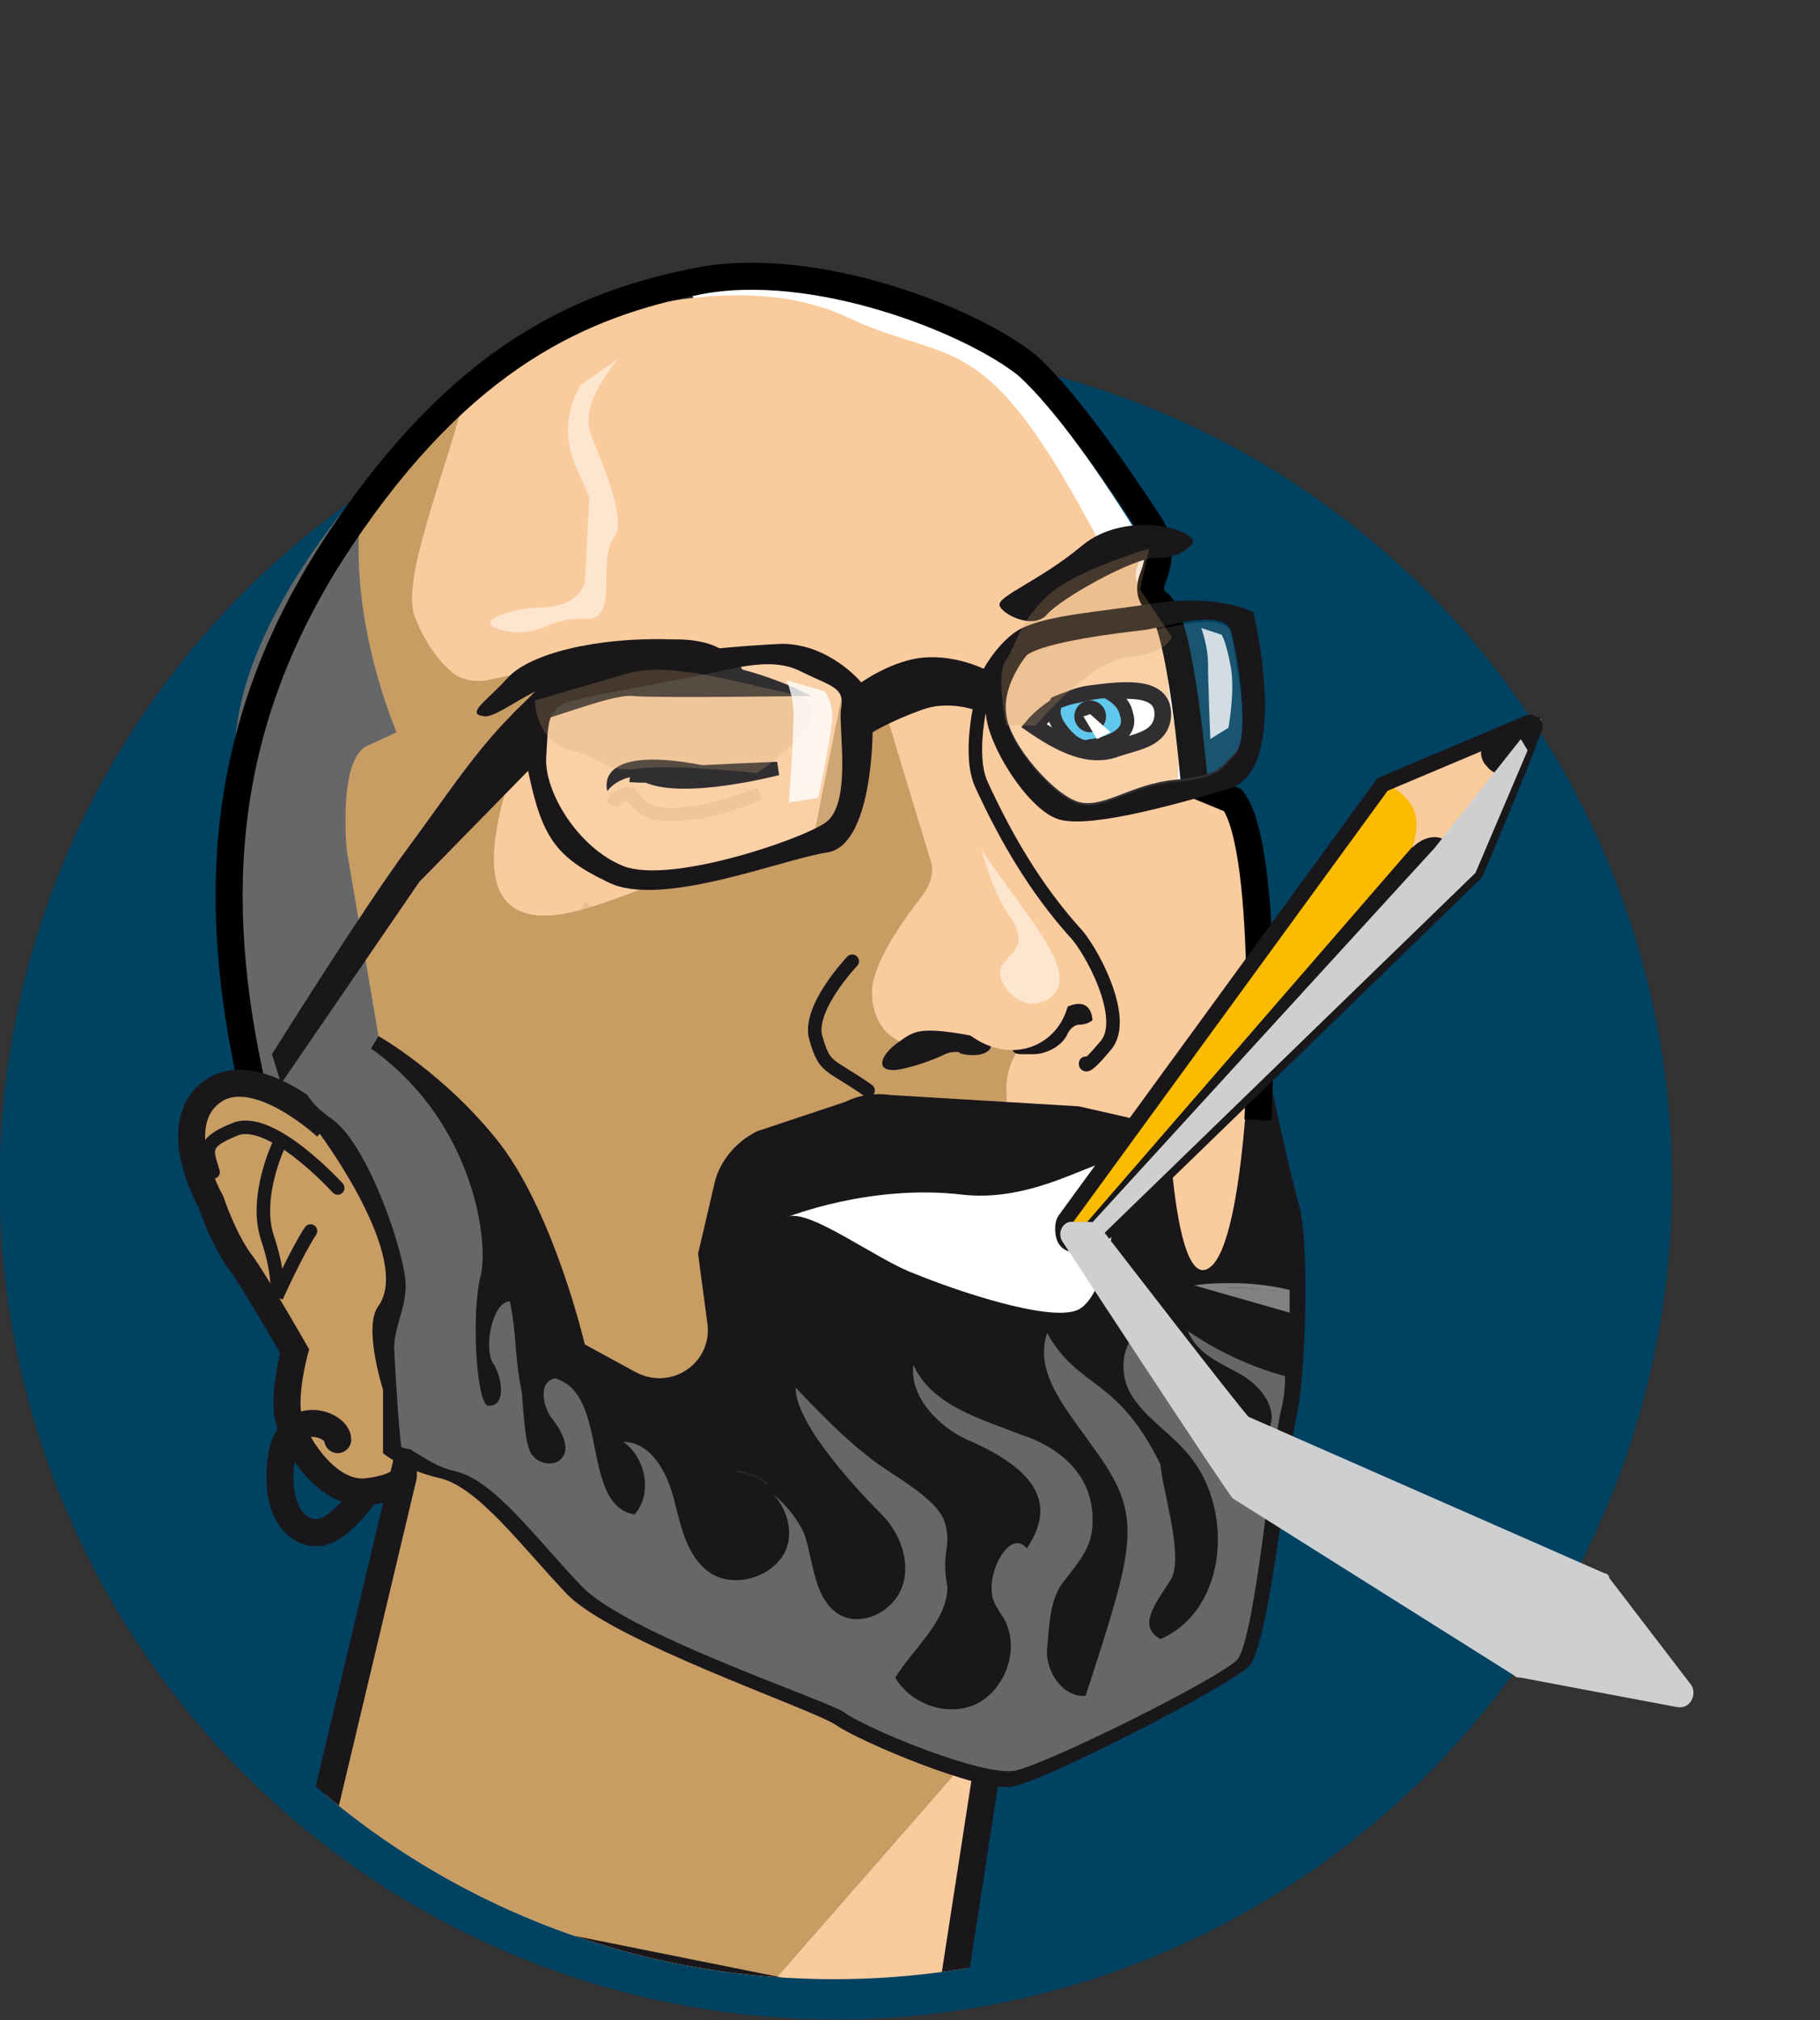 <svg xmlns="http://www.w3.org/2000/svg" xmlns:xlink="http://www.w3.org/1999/xlink" id="Calque_1" x="0px" y="0px" viewBox="0 0 80.3 89.1" style="enable-background:new 0 0 80.3 89.1;" xml:space="preserve"><rect x="0" y="0" width="80.3" height="89.1" fill="#333333" stroke="none"/><style type="text/css">	.st0{fill:#004262;}	.st1{clip-path:url(#SVGID_2_);}	.st2{fill:#FFFFFF;}	.st3{fill:#FACB9D;}	.st4{fill:#C89D64;}	.st5{fill:#666769;}	.st6{fill:#1A171B;}	.st7{fill:none;stroke:#000000;stroke-width:1.193;stroke-miterlimit:10;}	.st8{fill:#FFFFFF;stroke:#1A171B;stroke-width:0.735;stroke-miterlimit:10;}	.st9{fill:#4FC1EB;stroke:#1A171B;stroke-width:0.588;stroke-miterlimit:10;}	.st10{fill:none;stroke:#1A171B;stroke-width:0.597;stroke-linecap:round;stroke-miterlimit:10;}	.st11{fill:none;stroke:#1A171B;stroke-width:1.193;stroke-linecap:round;stroke-miterlimit:10;}	.st12{opacity:0.5;fill:#FFFFFF;}	.st13{fill:none;stroke:#1A171B;stroke-width:1.193;stroke-miterlimit:10;}	.st14{opacity:0.8;fill:#FFFFFF;}	.st15{fill:#818284;}	.st16{fill:none;stroke:#1A171B;stroke-width:0.597;stroke-miterlimit:5;}	.st17{opacity:0.25;fill:none;stroke:#C89D64;stroke-width:0.597;stroke-miterlimit:10;}	.st18{opacity:0.25;fill:none;stroke:#C89D64;stroke-width:0.895;stroke-miterlimit:10;}	.st19{opacity:0.25;fill:#C89D64;}	.st20{opacity:0.1;fill:#FFFFFF;}	.st21{fill:#FABB00;}	.st22{fill:none;stroke:#1A171B;stroke-width:0.691;stroke-miterlimit:10;}	.st23{fill:#CECFD1;}</style><ellipse transform="matrix(9.853766e-02 -0.995 0.995 9.853766e-02 -18.697 83.752)" class="st0" cx="36.9" cy="52.2" rx="36.9" ry="36.9"></ellipse><g>	<defs>		<path id="SVGID_1_" d="M71.9,52.2c0,19.4-15.7,35.1-35.1,35.1S1.8,71.6,1.8,52.2S17.5,0,36.9,0S71.9,32.8,71.9,52.2z"></path>	</defs>	<clipPath id="SVGID_2_">		<use xlink:href="#SVGID_1_" style="overflow:visible;"></use>	</clipPath>	<g class="st1">		<path class="st2" d="M30.1,12.3c0,0,8.8-1,13.6,2.9c3,2.5,6.7,8.7,6.7,8.7l2.2,10.6l-8.3,1.6L30.1,12.3z"></path>		<path class="st3" d="M14.3,79.4l3.1-13.3c0,0-4.7-1.4-4.7-3.8c0-2.4-0.1-2.7-0.1-2.7s-4-7.2-4-8.8c0-1.6-0.2-3.4,1.1-3.3   s1.8-0.8,1.8-0.8l3.6-23c0,0,4.1-6.9,7.7-8.4s9.9-3.5,14.6-1.3s6,0.2,11.1,9.9l2.1,0c0.1,0,0.2,0.1,0.1,0.2   c-0.3,0.4-0.9,1.2-0.4,1.8c0.6,0.9,1.2,3.1,1.3,4.9c0.1,0.9,0.6,2.4,0.3,3.9c0,0,0.6-0.5,1.6,0.2c2.1,1.5,2.5,13.5,1.6,20.5   c-0.9,7-6.3,9.5-6.3,9.5l-5.5,13.3l-0.6,7.9c0,0,0.8,3.9-7.1,3.1c-6.6-0.7-9.1,0.6-9.8-2c-0.7-2.6-3.2-0.9-6.2-1.1   C16.6,86,16.1,84.7,14.3,79.4z"></path>		<path class="st4" d="M25.8,87.3c1.9,1.9,5.9,1.2,9.8,2c2.5,0.5-1.3-2.1-1.3-2.1l7.7-8.8l3.3-8.1l-0.9-22.2c0-0.5,0.1-1,0.3-1.4   l0.4-0.8l-3.9,0.3c-0.8,0.1-1.7-0.2-2.2-0.8c-0.4-0.5-0.6-1.2-0.5-2c0.3-1.4,1.5-3,2.2-3.9c0.3-0.4,0.5-0.9,0.4-1.4l-2-6.6   l-1.8-1.6l-1.5,7.5c0,0-3.7,1.2-5.5,1.3c-1.8,0-6.3,3-8,1c-1.7-2,1.4-8.5,1.4-8.5l4.1-2.5l-6.3,1.3c-0.5,0.1-1.1,0-1.5-0.3   c-0.5-0.4-1.2-1.2-1.7-2.5c-0.6-1.6,1.2-5.9,2.2-9.7c-2.8,2.5-5.2,6.5-5.2,6.5l-3.8,22.9c0,0-0.5,0.9-1.8,0.8   c-1.3-0.1-1.2,1.7-1.1,3.3c0,1.6,4,8.8,4,8.8s0.2,0,0.1,2.4c-0.1,4.1,4.9,3.7,4.9,3.7L14,80.6c1.6,5.8,3.6,3.1,6.1,4.8   C22.9,87.3,23.3,84.8,25.8,87.3z"></path>		<path class="st5" d="M16.7,45.7l-1.4-8.2c0,0-0.4-4,0.9-4.6c1.3-0.6,1.3-0.6,1.3-0.6s-2.5-5.7-1.4-10.9c0,0-4.8,5.2-5.6,10.3   c-0.8,5.1-1.2,13,0.8,16.8c0,0,1.6-1.7,3.6,1.4"></path>		<path class="st6" d="M14.1,50c0,0,4.1,5.5,2.6,7.6c-0.7,0.9,0.2,3.7,0.2,3.7l0,2.8c0,0,0.8,0.7,2.5,1.1c1.7,0.4,3.6,3,5.6,5.1   c2,2.1,10.9,5.1,11.9,5.8c1,0.7,6.4,3,7.8,2.7c1.5-0.3,9.5-4.4,10.4-5.3c0.9-0.9,1.7-9.2,2.1-11c0.4-1.7,0.6-7.7,0.1-9.4   c-0.5-1.7-2.1-9.3-2.1-9.3s-0.1,10.3-1.7,12c-1.1,1.1-1.6-2.1-1.8-4.3c-0.1-1-0.8-1.9-1.9-2.2l-2.2-0.5l-8.3-0.5   c-0.7-0.1-1.4,0-2,0.3l-3.9,1.3c-1,0.5-1.7,1.4-1.9,2.4l-0.7,3l0.4,3c0.3,1.8-1.6,3.1-3.2,2.2l-2.2-1.2c0,0-1.3-5.6-3.7-8.8   c-2.4-3.1-5.4-4.8-5.4-4.8"></path>		<path class="st2" d="M49.2,53.5c0,0-0.4,3.8-1.7,4.3c-1.3,0.5-5.4-0.9-7.1-1.6c-1.7-0.6-4.8-3-5.7-2.5c0,0,3.7-1.5,7.8-1   C47.3,53.2,50.7,48.6,49.2,53.5z"></path>		<path class="st7" d="M55.5,49.4c0,0,0.6-11.8-1.1-14.1l-1.7-0.7c0,0-0.6-7.3-1.6-8c-0.4-0.3-0.4-0.7-0.2-1.2   c0.3-0.8,0.3-1.6-0.2-2.3c-1.3-2-3.7-5.5-5.4-7c-2.5-2-9.4-4.7-14.5-3.7S20.4,15.7,15,23.8s-5.7,15.9-3.9,24"></path>		<path class="st6" d="M55.3,27c0,0-1.5-0.8-4.3-0.4c-2.5,0.4-4.6,0.5-5.9,1.1c-1,0.5-1.7,1.8-1.7,1.8s-1.2-0.6-2.6-0.5   s-2.8,1.1-2.8,1.1s-1.4-1.7-3.5-1.7c-2.3,0.1-8.6,0.6-10.7,2.1c-2.1,1.5-3.8,4.2-5.8,6.9s-6,9.1-6,9.1l0.4,1.3l6.1-8.9l4.8-4.9   c0.6,2.9,1.2,3.8,3.5,4.9c2.3,1.2,7.7-1,9.7-1.3c2-0.3,2-5.3,2-5.3s0.8-0.5,2.2-1c1.4-0.5,2.8,0.2,2.8,0.2   c0.1,1.4,1.8,4.1,3.1,4.6c1.2,0.5,4.9-0.5,7.6-1.3C57,34,55.3,27,55.3,27z M36.4,36.3c-1.2,0.8-6.9,2.7-8.9,1.9   c-2-0.8-3.5-3.3-3.4-4.8c0.1-1.6,0-2.2,1.2-2.5c1.3-0.3,2.5-0.5,5-1c1.8-0.3,3.6-1,5-0.3c1.4,0.7,2,0.7,1.8,1.7   C37,32.2,37.6,35.5,36.4,36.3z M54.5,33.2c-0.7,0.7-0.7,1-2.7,1.2c-1.9,0.2-3,1.2-4.1,1c-1.1-0.2-3.2-2.6-3.3-3.9   c-0.2-1.3,0.9-2.6,0.9-2.6c0.8-0.6,4.2-1,5.1-1.1c0.9-0.1,3.5-1,3.9,0C54.6,28.8,55.2,32.5,54.5,33.2z"></path>		<path class="st6" d="M35.8,30.7c0,0-2.7-1.5-5.9-1.6c-3.2-0.1-5.1,0.2-6.1,1.2c-1,1.1-1.9,1.6-1,1.7c0.9,0,4.1-1.4,5.1-1.3   C28.9,30.8,35.8,30.7,35.8,30.7z"></path>		<path class="st6" d="M32.8,29.6c-0.8-1.3-2.1-1.4-3.2-1.4c-3.2-0.1-6.2,0.6-7.2,1.7c-1,1.1-1.9,1.6-1,1.7c0.9,0,3.3-2.5,5.1-1.3"></path>		<path class="st6" d="M52.6,24c0.4-0.6-2.9-1.6-4.9,0.1c-1.8,1.5-3.7,2.2-3.6,2.6c0.1,0.4,1.5,1.1,2.1,0.4c0.6-0.7,3.8-2.5,4.8-2.5   C52,24.7,52.6,24,52.6,24z"></path>		<path class="st8" d="M45.6,32c0,0,1-1.2,2.5-1.4s3.3-0.4,3.2,1c-0.1,1-1.1,1.1-2,1.4C48.3,33.4,47.2,33.1,45.6,32z"></path>		<path class="st9" d="M48.8,30.5c0.4,0.2,0.8,0.5,0.9,1c0.4,1.2-1.6,1.4-1.6,1.4s-0.6,0.3-1.4-0.9c-0.3-0.5-0.2-0.8-0.1-1   c0,0,0.4-0.2,1-0.3C48.4,30.5,48.8,30.5,48.8,30.5z"></path>		<path class="st10" d="M43.3,30.9c0,0-0.6,2.4,0,3.7c1.1,2.4,2.4,4.6,4.1,6.5c0.7,0.7,2.4,3.8,1.4,5c-1,1.2-0.9,0.8-0.9,0.8"></path>		<path class="st6" d="M48.2,45c0,0,0-1.2-1.3-0.5s-2.9,1.9-1.9,2c0.2,0,0.4,0,0.6,0c0.6,0,1.3-0.4,1.5-0.9c0.1-0.2,0.3-0.4,0.5-0.4   C48,45.2,48.2,45,48.2,45z"></path>		<path class="st6" d="M43.3,46.5c0.4-0.1,1-0.6-0.9-0.9c-1.9-0.3-2.1-0.1-2.8,0.4c-0.7,0.5-1,1.2-0.2,1.2c0.5,0,1.7-0.4,2.3-0.7   c0.2-0.1,0.4-0.1,0.6-0.1C42.3,46.5,42.9,46.6,43.3,46.5z"></path>		<path class="st10" d="M37.6,42.4c0,0-2,2.1-1.6,3.4c0.4,1.4,0.6,1.1,2.3,2.3"></path>		<path class="st10" d="M14.9,52.4c0,0-2.9-3.2-4.5-2.6c-1.5,0.6-1.3,0.9-1,1.9"></path>		<path class="st10" d="M12.3,50.5c0,0-1.1,2.3-0.5,4.1c0.6,1.8,0.4,2.6,0.4,2.6s0.9-2,1.5-2.9"></path>		<path class="st11" d="M16.1,65.9c0,0-1.1,1.6-2,1.7c-0.9,0.1-2-0.8-1.7-3.2s2.5-1.6,2.5-0.9"></path>		<path class="st7" d="M14.3,70.5"></path>		<path class="st12" d="M25.8,25.7c-0.1,0.4-0.6,1.1-2,1.1c-1,0-3.2,0.6-1.6,1c1.6,0.4,2-0.6,3.6-0.5c1.6,0.1,0.5-2.6,1.3-3.6   c0.7-0.9-1-4.2-1.1-4.8c-0.3-1.3,1.3-3.1,1.3-3.1L25.6,17c-1.3,2.4,0.1,3.9,0.4,5"></path>		<path class="st13" d="M14.4,49.7c0,0-3.2-3-5.1-1.5s0,4.8,0,4.8s0.6,1.8,1.4,2.8c0.7,1,2.3,3.8,2.3,3.8s-0.6,2.2-0.2,3.2   c0.3,1,1.7,3.2,3.4,3c1.6-0.2,1.6-0.7,1.6-0.7l-4.4,18.5l28.4,5.7l1.7-11"></path>		<path class="st14" d="M53,27.7l0.9,0.3c0,0,0.2,0.3,0.4,1.4c0.2,1.1-0.1,2.7-0.1,2.7l-0.8,0.5c0,0-0.1-2.5-0.1-3.3   S53,27.7,53,27.7z"></path>		<g>			<g>				<path class="st15" d="M32.5,64.9c0.5,0.1,1,0.3,1.4,0.6C33.6,65.2,33.1,64.9,32.5,64.9z"></path>				<path class="st6" d="M32.5,64.9c0.5,0.1,1,0.3,1.4,0.6C33.6,65.2,33.1,64.9,32.5,64.9L32.5,64.9z"></path>			</g>			<g>				<path class="st15" d="M53.3,56.8c0.4,0,0.7,0,1.1,0c0.8,0,1.6,0.1,2.4,0.2c0,0.3,0,0.5,0,0.8L53.3,56.8z"></path>				<g>					<path class="st15" d="M54.4,56.8c0.8,0,1.5,0.1,2.3,0.2c0,0.2,0,0.4,0,0.5l-1.8-0.5l-0.8-0.2C54.2,56.8,54.3,56.8,54.4,56.8       M54.4,56.6c-0.6,0-1.1,0-1.7,0.1c1.4,0.4,2.8,0.8,4.2,1.2c0-0.3,0-0.7,0-1C56.1,56.7,55.2,56.6,54.4,56.6L54.4,56.6z"></path>				</g>			</g>			<path class="st5" d="M56.5,62.3c0.1-0.4,0.2-0.9,0.2-1.6c0,0,0,0,0,0c-1.5-0.4-3-1.1-4.3-2c0.4,1,1.4,1.4,2.3,1.9    c0.9,0.5,1.7,1.5,1.3,2.4c-0.5,0.9-1.6,0.2-2.5-0.4c-1.5-1-2.9-2.2-2.9-4c-1.1,0.3-1.3,1.9-0.7,2.9c0.6,1,1.6,1.6,2.4,2.5    c2.2,2.4,1.9,7-1.1,8.3c-1.1-0.6-0.1-1.7,0.5-2.7c0.5-1.1-0.4-3.8-0.5-5c-1.9-3.9-3.6-3.3-5-5.8c-0.6,1.8,0.9,3.4,2,5    c2.3,3.1,1.9,4.2-0.3,11c-1,0.1-1.8-1.1-1.7-2.1c0.1-1,0.1-2.1,0.7-2.9s1.3-1.5,1.3-2.6c0.1-2-1.3-3.3-3.1-3.9    c-1.8-0.7-4-1.3-4.8-3.1c-0.2,1.5,1.3,2.9,2.6,3.4c2.4,1.1,3.9,2.5,2.4,4.7c-0.7-0.9-1.8,1-1.5,2.2c0.1,0.3,0.3,0.6,0.5,0.9    c0.7,1.3,0.1,3-1.1,3.7c-1.3,0.7-3,0.1-3.7-1.1c0.8-1.3,2.3-2.5,2.3-4c-0.3-1.6,0.2-1.7-0.1-2.8c-0.3-1.1-2.3-2.1-3.2-2.8    c-0.9-0.7-1.7-1.4-3.4-3.2c0,1.7,3,4.8,3.8,5.6c0.8,0.8,1.3,2.1,0.9,3.2c-0.4,1.1-1.8,1.8-2.8,1.2c-1.1-0.7-1.1-2.3-1.5-3.5    c-0.3-0.7-0.8-1.3-1.4-1.8c0.6,0.6,0.9,1.6,0.6,2.4c-0.5,1.3-2.5,1.9-3.6,0.9c-0.9-0.8-1.1-2.1-1.4-3.2s-1-2.4-2.2-2.4    c1,0.7,1.3,2.3,0.5,3.2c-2.4-0.4-1.1-5.3-3.5-6c-0.7,0.1-0.6,1.1-0.2,1.7c0.4,0.5,0.9,1.3,0.5,1.8c-0.3,0.4-1,0.3-1.3-0.1    c-0.4-0.4-0.4-2.4-0.5-2.9c-0.3-1.5-0.2-2.4-0.5-3.9c-0.8,0-1.2,2.2-0.7,2.8c0.4,0.7,0.5,1.9-0.3,1.8c-0.5-0.3-0.7-4.1-0.3-5.7    c0.4-1.5-0.3-7.1-5.2-10.3c-1,0-4.5,1.2-1.3,3.4c1.6,1.2,3.2,6,3.2,7.3c0,1.1-0.6,2-0.5,3c0.1,1.8,0.2,3.3,0.3,4.1    c0,0.1,0.5,0.1,0.5,0.2c0.4,0.2,1,0.7,1.9,0.9c1.7,0.4,3.5,2.9,5.5,5c1.9,2.1,10.6,5,11.6,5.6c0.9,0.7,6.2,2.9,7.6,2.6    c1.4-0.3,8.9-4,9.8-4.9C55.4,72.1,56.1,64,56.5,62.3z"></path>		</g>		<path class="st16" d="M28.5,34.2c1.6,0.8,5.8-0.3,5.8-0.3s-2.6,0.1-4.1,0.2c-1.5,0.2-2.4,0.1-2.4,0.1"></path>		<path class="st6" d="M26.8,34.9c0,0-0.9-2.6,6.1-0.7c0,0-3.1,0-4.4,0S26.8,34.9,26.8,34.9z"></path>		<path class="st17" d="M33.5,35c-2.1,0.9-3.7,1-4.4,0.9c-0.8-0.1-1.3-0.9-1.3-0.9s-0.6,0-0.8,0.5"></path>		<path class="st18" d="M27.2,45.9c0,0-1.7,3.3-1.5,5.4c0.3,2,0.8,4.3,0.8,4.3"></path>		<path class="st18" d="M26.2,40c0,0-2.6,4.9-2.9,7.5"></path>		<path class="st18" d="M32.7,49.4c0,0-3.6,0.1-3.6,7"></path>		<path class="st18" d="M31.6,45.9c0,0-3.2,1.6-3.7,5"></path>		<path class="st19" d="M23.6,30.9c0,0,0,1.8,1.6,2.2c1.6,0.4,1.5,1,3,0.8c1.6-0.2,5.2,0.2,5.2,0.2s4.3-2.9,1.5-3.5   c-2.8-0.6-5.4-1.4-7.2-0.9C26,30.2,23.6,30.9,23.6,30.9z"></path>		<path class="st14" d="M34.7,30l1.7,0.5c0,0,0.4,0.5,0.3,1.4c-0.1,1-0.6,3.3-0.6,3.3l-1.3,0.2c0,0,0.2-2.5,0.2-3.5   C35.1,30.9,34.7,30,34.7,30z"></path>	</g></g><circle class="st6" cx="48.1" cy="31.6" r="0.7"></circle><polygon class="st2" points="49,32.3 48.1,31.5 47.8,31.6 48.4,32.6 "></polygon><path class="st0" d="M49.8,31.5"></path><path class="st20" d="M36.4,36.3c-1.2,0.8-6.9,2.7-8.9,1.9c-2-0.8-3.5-3.3-3.4-4.8s0-2.2,1.2-2.5s2.5-0.5,5-1c1.8-0.3,3.6-1,5-0.3 c1.4,0.7,2,0.7,1.8,1.7C37,32.3,37.5,35.6,36.4,36.3z"></path><path class="st20" d="M54.5,33.3c-0.7,0.7-0.7,1-2.7,1.2c-1.9,0.2-3,1.2-4.1,1c-1.1-0.2-3.2-2.6-3.3-3.9c-0.2-1.3,0.9-2.6,0.9-2.6 c0.8-0.6,4.2-1,5.1-1.1c0.9-0.1,3.5-1,3.9,0C54.5,28.8,55.2,32.5,54.5,33.3z"></path><g>	<path class="st21" d="M64.7,36.6c-0.7-1-1.4-0.2-1.4-0.2s0.1-0.8-0.5-1.5c-0.6-0.8-1.8-0.3-1.8-0.3L47,53.8  c-0.2,1.9,1.2,1.1,1.2,1.1L65,38.6c0,0,0.8-0.6-0.3-0.8C64.2,37.7,65.4,37.6,64.7,36.6z"></path>	<path class="st6" d="M47.1,54.9c0.3,0.3,0.5,0,0.8,0L65,37.2c0-0.2-0.1-0.4-0.2-0.6c-0.7-1-1.4-0.2-1.4-0.2s0-0.1,0-0.3L47.1,54.9z  "></path>	<path class="st3" d="M61,34.6c0,0,0.6,0,1.2,0.8s0.1,2,0.1,2s0.9-1,1.8-0.1c0.6,0.6,0.2,0.8,0.2,0.8s1.2-0.3,0.8,0.6s2.9-7,2.9-7  L61,34.6z"></path>	<path class="st22" d="M67.4,31.9L61,34.6L47,53.8c0,0-0.1,0.1-0.1,0.4c0,0.8,0.5,0.7,1,0.7c0.2,0,0.4-0.1,0.6-0.3  c2.2-2.1,16.6-16.1,16.6-16.1c0,0,2-4.7,2.6-6.4C67.8,32,67.6,31.8,67.4,31.9z"></path>	<path class="st6" d="M67.1,33.8c0-0.1,0.1-0.1,0.1-0.2l0.8-2l-2.1,0.8l0,0c-0.1,0-0.1,0.1-0.2,0.1c-0.4,0.3-0.5,0.9-0.1,1.3  c0.3,0.4,0.9,0.5,1.3,0.1C66.9,34,66.9,33.9,67.1,33.8l0,0.1L67.1,33.8z"></path>	<path class="st23" d="M66.8,73.9l-12.4-7.8c-0.1,0-7.5-11.3-7.5-11.3c-0.3-0.4,0-1,0.5-0.9l0.7,0c0.2,0,0.4,0.1,0.5,0.3  c0,0,6.4,8.3,6.5,8.3l15.7,6.9c0.1,0,0.2,0.1,0.2,0.2l3.6,4.7c0.3,0.4,0,1.1-0.6,1L67.1,74C67,74,66.9,74,66.8,73.9z"></path>	<polygon class="st23" points="67.1,32.6 63.3,37.4 47.3,54.9 48.2,54.9 65.1,38.5 67.4,33.1  "></polygon></g><ellipse transform="matrix(0.866 -0.5 0.5 0.866 -15.65 27.95)" class="st3" cx="44.3" cy="43.2" rx="2.8" ry="3.2"></ellipse><path class="st12" d="M43.3,37.5c0,0,1.5,2.1,2.3,3.2c0.8,1.2,1.8,2.7,0.6,3.4c-1.2,0.7-2.4-0.9-2-1.5c0.4-0.6,1.2-0.9,0.4-2.1 C43.8,39.4,43.3,37.5,43.3,37.5z"></path><path class="st19" d="M50.7,24.2c0,0-3.4,1-4.5,2.1c-1.2,1.1-1.4,2.2-1.8,2.8c-0.5,0.6,0,2.9,0,2.9l1.3,0c0,0,2.4-2.9,4.1-3 c1.7-0.2,1.9-0.9,1.9-0.9L50.3,26L50.7,24.2z"></path></svg>